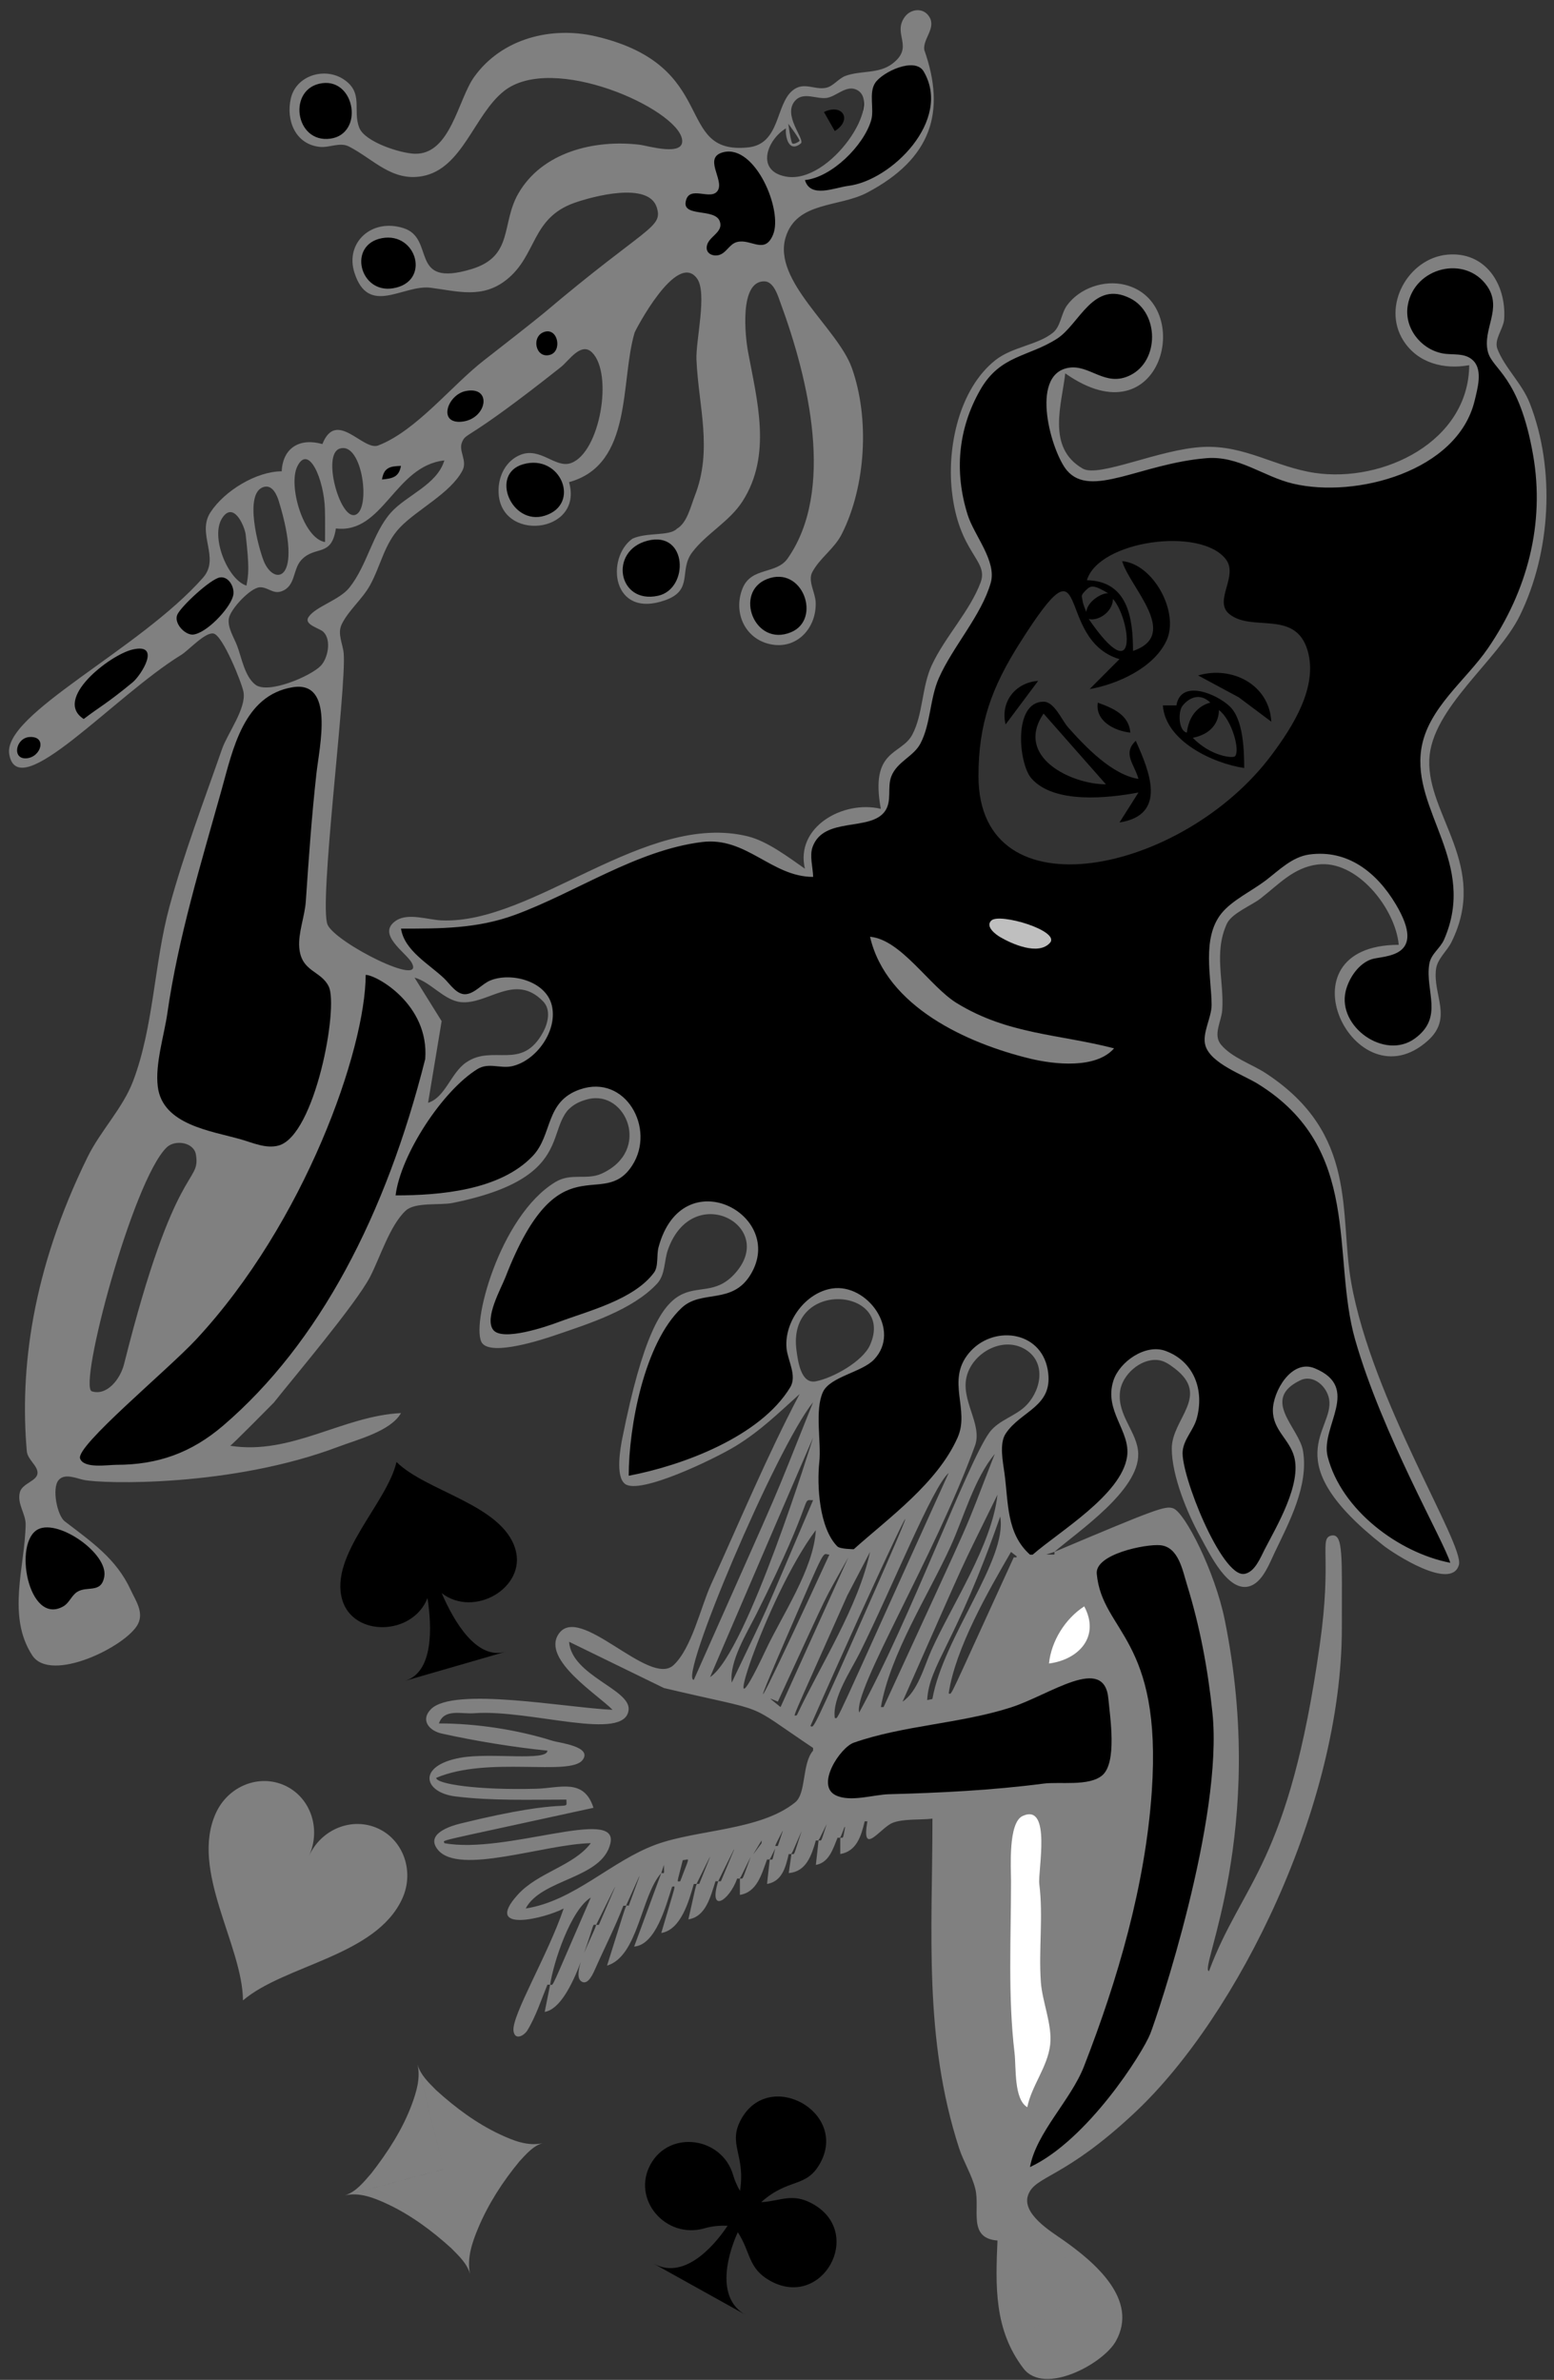 <svg width="111" height="170" viewBox="0 0 111 170" fill="none" xmlns="http://www.w3.org/2000/svg">
<rect x="0" y="0" width="111" height="170" fill="#333333" stroke="none"/>
<g clip-path="url(#clip0_1_777)">
<path d="M73.14 160.432L72.425 161.819L73.163 166.64L75.086 166.306L78.898 163.716L74.661 159.667L73.14 160.432Z" fill="#808080"/>
<path d="M109.298 29.698C107.434 26.706 106.508 24.904 106.703 23.724C106.881 22.651 108.163 21.282 105.484 19.152C103.895 17.89 97.125 19.782 101.77 25.399C106.095 25.942 105.518 25.012 104.58 29.631C98.085 36.298 94.434 34.176 88.405 32.642C80.989 31.392 79.37 35.956 76.106 33.09C73.252 23.39 77.876 27.12 79.352 27.716C82.688 26.296 81.868 27.314 82.732 23.349C81.005 20.587 81.874 21.25 79.118 20.495C76.844 21.553 77.66 20.811 75.572 23.954C70.63 26.108 67.897 26.938 68.412 35.778C70.89 41.031 70.53 39.73 70.486 41.791C66.548 47.923 67.632 45.389 65.567 52.709C62.852 55.056 63.422 53.916 63.258 57.544C62.453 59.562 57.638 56.547 57.837 62.45C50.167 57.846 48.202 59.853 37.594 64.767C32.011 66.258 33.994 66.035 28.895 65.909C28.186 66.264 26.919 65.885 32.443 71.251C34.507 71.124 33.452 71.338 37.227 70.21C37.905 70.651 41.455 71.558 37.428 75.585C35.393 75.632 33.177 74.826 29 82.224C28.398 83.288 28.239 84.672 27.758 86.2C36.951 84.508 34.594 85.331 38.6 82.706C42.22 74.724 44.647 78.656 45.457 81.43C43.533 84.746 44.777 83.963 40.137 84.621C36.093 88.641 37.415 86.391 34.484 94.9C36.419 96.734 42.67 94.308 46.998 91.305C47.497 88.674 47.959 85.005 53.087 87.308C53.966 89.701 54.08 88.663 52.518 91.674C47.197 93.26 47.841 92.171 44.739 101.987C44.739 106.689 44.067 105.92 47.333 105.413C53.696 102.382 53.572 102.855 57.068 98.965C55.037 90.219 61.718 93.088 61.819 93.12C63.11 95.192 64.419 95.794 58.24 99.066C58.396 109.913 58.132 107.606 59.11 110.551C60.585 110.95 61.396 112.515 68.813 102.961C68.751 97.395 68.287 95.992 72.727 95.74C76.912 98.254 73.188 100.759 71.154 102.355C71.363 105.545 71.182 109.947 73.831 111.492C80.617 105.728 79.096 107.395 80.993 103.968C79.831 100.165 78.337 98.097 82.833 96.647C86.095 99.293 85.959 98.454 83.869 103.431C85.718 109.76 84.688 107.676 88.186 112.669C88.533 112.661 91.183 113.724 92.936 103.935C90.71 100.277 90.936 100.616 92.435 98.225C94.69 98.184 93.998 97.763 95.313 100.072C94.009 104.329 93.285 107.435 103.376 112.166C104.528 111.219 104.626 114.193 96.651 94.296C95.847 86.876 96.198 89.4 95.144 83.144C91.818 77.772 93.666 79.65 86.681 75.014C86.759 67.922 86.573 70.017 87.416 65.575C95.192 60.283 94.171 60.325 98.959 63.861C100.7 68.365 100.784 67.811 98.289 67.859C95.907 69.203 96.543 68.284 95.681 71.791C98.282 76.335 99.429 75.188 101.802 74.175C103.61 69.51 100.993 70.752 103.509 67.189C105.865 59.724 99.934 57.694 102.483 51.572C104.929 48.426 106.295 46.769 107.558 45.288C111.368 36.6 109.988 33.456 109.298 29.698ZM89.213 56.77C81.316 61.815 84.188 60.7 76.626 62.032L71.824 61.039L69.566 57.816C69.746 50.642 69.087 53.234 72.142 46.446L75.371 41.658L80.606 38.739C80.606 38.739 82.201 38.562 82.836 38.465L85.915 38.261L88.102 40.011C87.551 43.12 87.597 42.322 87.822 43.682C91.037 43.983 89.777 43.63 93.363 45.37L93.808 48.196C92.221 53.532 93.215 51.563 89.213 56.77Z" fill="black"/>
<path d="M87.926 32.429L88.313 32.886L81.787 38.739L81.401 38.282L87.926 32.429Z" fill="black"/>
<path d="M25.835 69.222L28.793 69.891L30.875 73.447L28.583 84.529L22.628 95.654L13.504 105.065H5.465L4.173 103.307L14.42 94.023L22.628 80.556L25.835 69.222Z" fill="black"/>
<path d="M78.228 111.805L79.514 110.836L83.209 109.922L84.388 110.997L86.369 118.526L87.066 122.611L86.53 130.246L83.477 142.669L81.227 148.152L77.585 152.883L73.139 155.948L73.46 153.798L77.21 147.614L79.406 141.108L81.386 132.343L82.083 126.106L81.119 119.116L78.334 114.115L78.228 111.805Z" fill="black"/>
<path d="M50.182 10.486L53.924 10.815L55.983 15.507L54.407 18.922L49.231 18.285L48.399 13.441L50.182 10.486Z" fill="black"/>
<path d="M61.835 5.773L64.91 4.268L66.137 4.696L66.579 6.29V7.783L65.708 10.3L62.678 13.036L57.36 14.255L56.978 12.783L58.871 12.19L61.464 9.64L61.835 5.773Z" fill="black"/>
<path d="M25.214 7.885C25.214 9.069 24.313 10.03 23.201 10.03C22.089 10.03 21.189 9.069 21.189 7.885C21.189 6.699 22.089 5.739 23.201 5.739C24.313 5.739 25.214 6.699 25.214 7.885Z" fill="black"/>
<path d="M29.917 18.759C29.917 19.858 28.979 20.75 27.822 20.75C26.665 20.75 25.727 19.858 25.727 18.759C25.727 17.66 26.665 16.768 27.822 16.768C28.979 16.768 29.917 17.659 29.917 18.759Z" fill="black"/>
<path d="M40.427 35.016C40.427 36.161 39.409 37.092 38.155 37.092C36.899 37.092 35.883 36.161 35.883 35.016C35.883 33.87 36.9 32.941 38.155 32.941C39.409 32.941 40.427 33.868 40.427 35.016Z" fill="black"/>
<path d="M48.853 40.6C48.853 41.864 47.856 42.886 46.627 42.886C45.398 42.886 44.4 41.864 44.4 40.6C44.4 39.337 45.397 38.315 46.627 38.315C47.856 38.315 48.853 39.337 48.853 40.6Z" fill="black"/>
<path d="M57.742 43.416C57.742 44.809 56.731 45.938 55.486 45.938C54.24 45.938 53.23 44.809 53.23 43.416C53.23 42.025 54.24 40.895 55.486 40.895C56.732 40.897 57.742 42.025 57.742 43.416Z" fill="black"/>
<path d="M34.433 28.148C34.759 28.686 34.458 29.462 33.76 29.887C33.063 30.311 32.232 30.218 31.906 29.683C31.58 29.145 31.881 28.369 32.578 27.945C33.276 27.52 34.106 27.613 34.433 28.148Z" fill="black"/>
<path d="M39.839 24.541C39.839 25.041 39.488 25.447 39.056 25.447C38.624 25.447 38.272 25.041 38.272 24.541C38.272 24.04 38.624 23.634 39.056 23.634C39.488 23.634 39.839 24.04 39.839 24.541Z" fill="black"/>
<path d="M28.721 33.224C28.815 33.331 28.741 33.548 28.53 33.788C28.319 34.029 28.004 34.252 27.71 34.373C27.417 34.492 27.193 34.487 27.128 34.359C27.034 34.252 27.107 34.035 27.319 33.795C27.53 33.556 27.845 33.331 28.138 33.212C28.431 33.093 28.655 33.097 28.721 33.224Z" fill="black"/>
<path d="M12.073 44.167L15.762 40.727L17.484 42.468L13.796 45.907L12.073 44.167Z" fill="black"/>
<path d="M4.496 49.834L9.872 45.48L11.405 47.257L6.029 51.611L4.496 49.834Z" fill="black"/>
<path d="M2.801 52.766C2.981 52.968 2.994 53.288 2.836 53.599C2.678 53.91 2.375 54.16 2.046 54.248C1.718 54.339 1.418 54.255 1.266 54.029C1.087 53.827 1.074 53.507 1.232 53.196C1.389 52.885 1.693 52.635 2.021 52.545C2.349 52.456 2.649 52.539 2.801 52.766Z" fill="black"/>
<path d="M2.25 109.181L3.67 108.669L5.721 109.766L7.575 111.502L7.595 113.344L3.634 115.412L1.649 114.09L1.846 110.133L2.25 109.181Z" fill="black"/>
<path d="M23.645 49.931C22.112 70.263 21.438 66.376 25.001 70.525C21.631 83.511 23.09 81.145 18.875 83.061C9.246 79.421 10.949 80.888 10.46 76.755C14.22 58.31 12.596 64.365 17.246 51.139C18.255 49.498 22.138 47.645 23.645 49.931Z" fill="#808080"/>
<path d="M60.764 124.154L73.303 121.27L76.554 119.872L78.919 119.646L79.537 120.79L79.593 126.442L78.594 127.389L60.89 128.786L59.076 128.462L58.95 126.045L60.764 124.154Z" fill="#808080"/>
<path d="M85.579 48.248L88.484 49.812L90.808 51.553C90.663 48.88 87.973 47.539 85.579 48.248Z" fill="black"/>
<path d="M84.03 50.389H83.061C83.245 52.941 86.634 54.528 88.872 54.861C88.868 53.594 88.813 51.403 87.849 50.469C86.908 49.56 84.34 48.486 84.03 50.389ZM84.396 50.526C84.555 50.237 85.447 49.239 86.454 50.188C86.118 50.276 84.974 50.657 84.774 52.334C84.232 52.219 84.137 51.072 84.396 50.526ZM88.211 54.025C88.063 54.173 86.515 54.044 85.197 52.703C87.07 52.325 87.066 50.914 87.064 50.721C87.997 51.406 88.599 53.635 88.211 54.025Z" fill="black"/>
<path d="M87.903 43.583C88.047 42.45 88.702 41.02 88.291 39.889C86.867 35.965 79.886 38.523 77.639 39.847C72.188 43.059 68.531 49.914 69.425 56.224C69.548 57.094 69.31 57.883 69.646 58.751C71.151 62.642 76.429 62.26 79.77 61.895C87.189 61.084 95.773 52.758 93.52 44.944C91.174 43.383 89.613 43.583 87.903 43.583ZM77.562 42.161C77.934 41.786 78.144 41.782 79.164 42.382C78.734 42.319 77.646 42.965 77.599 43.709C77.599 43.709 77.362 43.194 77.328 42.925C77.281 42.556 77.151 42.574 77.562 42.161ZM79.5 42.785C80.76 44.227 81.371 49.467 77.763 44.211C78.313 44.395 79.459 43.822 79.5 42.785ZM90.86 53.888C84.522 62.42 69.897 65.505 69.891 55.444C69.888 51.672 70.846 49.084 72.853 45.916C78.083 37.658 75.208 45.666 79.962 47.084L77.831 49.222C79.848 48.874 82.463 47.678 83.338 45.722C84.235 43.715 82.383 40.279 80.155 40.084C80.663 41.917 84.348 45.334 80.929 46.499C80.929 44.096 80.542 41.516 77.637 41.444C78.486 38.614 85.769 37.599 87.565 39.956C88.475 41.148 86.67 42.913 87.794 43.849C89.407 45.193 92.549 43.498 93.408 46.499C94.153 49.096 92.307 51.94 90.86 53.888Z" fill="black"/>
<path d="M81.318 55.638C79.435 55.352 77.509 53.327 76.283 51.944C75.84 51.444 75.314 50.124 74.54 50.124C72.355 50.124 72.748 54.538 73.668 55.596C75.283 57.453 79.189 57.008 81.318 56.611L79.963 58.751C83.414 58.209 82.093 55.068 81.125 52.917C80.156 53.843 81.038 54.592 81.318 55.638ZM74.54 50.971L78.994 56.026C76.535 56.026 72.443 54.081 74.54 50.971Z" fill="black"/>
<path d="M58.853 8.001L59.627 9.361C60.894 8.585 60.208 7.356 58.853 8.001Z" fill="black"/>
<path d="M71.828 51.748L74.152 48.639C72.537 48.746 71.436 50.13 71.828 51.748Z" fill="black"/>
<path d="M80.737 52.333C80.64 51.066 79.504 50.583 78.413 50.193C78.22 51.489 79.575 52.206 80.737 52.333Z" fill="black"/>
<path d="M62.145 66.915C63.307 71.931 69.109 74.534 73.572 75.618C75.318 76.041 78.286 76.365 79.576 74.886C75.62 73.859 72.009 73.903 68.344 71.657C66.407 70.471 64.37 67.109 62.145 66.915Z" fill="#808080"/>
<path d="M74.993 67.355C75.775 66.495 71.404 65.191 70.809 65.754C70.352 66.188 71.137 66.76 71.441 66.939C72.259 67.416 74.154 68.278 74.993 67.355Z" fill="#BFBFBF"/>
<path d="M109.272 28.808C108.719 27.389 107.479 26.273 106.958 24.928C106.694 24.248 107.399 23.48 107.442 22.78C107.594 20.303 106.107 17.953 103.396 18.189C100.589 18.436 98.669 21.863 100.245 24.335C101.272 25.948 103.16 26.413 104.945 26.085C104.899 31.547 98.796 34.505 93.906 33.779C91.099 33.361 88.936 31.796 85.966 31.925C82.845 32.062 78.501 34.141 77.34 33.474C74.723 31.968 75.854 28.852 76.088 26.668C83.044 31.573 85.443 21.591 80.35 20.343C78.868 19.979 77.121 20.572 76.214 21.816C75.795 22.39 75.771 23.311 75.213 23.764C74.111 24.657 72.308 24.765 71.092 25.733C68.506 27.791 67.654 31.919 67.986 35.029C68.47 39.566 70.647 39.989 70.043 41.606C69.275 43.66 67.504 45.483 66.561 47.505C65.832 49.066 65.94 51.029 65.157 52.49C64.374 53.955 62.124 53.495 62.917 57.776C60.205 57.136 56.791 59.086 57.494 62.054C56.322 61.239 54.826 60.093 53.427 59.745C46.11 57.935 38.115 66.028 31.542 65.746C30.573 65.704 29.163 65.192 28.304 65.752C26.827 66.713 29.02 68.049 29.411 68.773C30.382 70.57 24.057 67.392 23.407 66.075C22.738 64.719 24.751 49.218 24.551 46.69C24.494 45.98 24.073 45.278 24.413 44.584C24.905 43.581 25.885 42.8 26.436 41.795C27.195 40.414 27.454 38.842 28.575 37.672C29.804 36.388 32.189 35.225 33.031 33.611C33.408 32.888 32.717 32.221 33.011 31.564C33.334 30.843 33.242 31.627 40.061 26.224C40.635 25.77 41.502 24.396 42.29 25.178C43.82 26.695 42.859 32.337 40.781 33.08C39.677 33.474 38.594 31.904 37.159 32.496C36.142 32.916 35.619 33.965 35.61 35.025C35.579 38.791 41.711 38.164 40.645 34.441C45.237 33.181 44.283 27.253 45.333 23.747C45.365 23.64 48.344 17.869 49.794 19.902C50.53 20.936 49.688 24.331 49.747 25.692C49.894 29.049 50.92 32.111 49.631 35.413C49.342 36.153 49.077 37.358 48.351 37.767C47.836 38.318 46.202 38.001 45.173 38.481C43.253 39.849 43.692 44.228 47.51 42.876C49.568 42.147 48.46 40.749 49.444 39.452C50.469 38.099 52.106 37.263 53.04 35.804C55.153 32.505 54.077 28.613 53.428 25.11C53.238 24.084 52.782 20.096 54.582 20.096C55.264 20.096 55.556 21.105 55.742 21.61C57.783 27.155 59.645 35.047 56.264 39.888C55.448 41.056 53.663 40.48 53.039 42.031C52.365 43.703 53.167 45.596 54.977 46.008C56.915 46.447 58.345 44.849 58.261 43.002C58.23 42.316 57.685 41.495 58.023 40.862C58.567 39.846 59.602 39.194 60.132 38.139C61.852 34.724 62.125 29.869 60.845 26.279C59.831 23.439 55.163 20.058 56.119 16.947C56.911 14.368 59.927 14.825 61.946 13.758C66.52 11.341 67.593 8.017 66.019 3.564C65.909 2.787 66.862 2.027 66.395 1.228C65.977 0.509 65.043 0.614 64.611 1.228C63.741 2.462 65.324 3.329 63.755 4.54C62.776 5.296 61.505 5.018 60.4 5.418C59.886 5.604 59.521 6.17 58.994 6.274C58.163 6.439 57.427 5.814 56.629 6.449C55.377 7.446 55.755 10.296 53.428 10.531C48.088 11.073 51.485 4.705 42.582 2.603C39.416 1.857 35.848 2.723 33.861 5.506C32.708 7.123 32.177 11.07 29.606 10.982C28.602 10.947 26.066 10.148 25.663 9.127C25.164 7.867 26 6.633 24.551 5.67C23.193 4.769 21.149 5.386 20.773 7.034C20.419 8.585 21.086 10.3 22.828 10.491C23.531 10.568 24.276 10.132 24.926 10.466C26.681 11.368 27.998 12.993 30.189 12.579C33.042 12.039 33.866 8.194 35.999 6.505C39.472 3.752 48.349 7.758 48.718 9.947C48.934 11.229 46.262 10.406 45.683 10.338C42.454 9.951 38.711 10.864 37.014 13.841C35.786 15.992 36.699 18.311 33.675 19.224C29.144 20.59 31.148 17.046 28.829 16.299C26.542 15.562 24.635 17.341 25.316 19.477C26.323 22.639 28.8 20.302 30.768 20.555C32.671 20.799 34.446 21.363 36.183 19.98C38.368 18.241 37.931 15.584 41.033 14.489C42.315 14.036 46.322 12.948 46.911 14.813C47.376 16.288 46.197 16.142 38.902 22.319C38.292 22.835 35.385 25.108 34.578 25.733C32.264 27.526 29.747 30.767 27.016 31.82C25.933 32.239 24.028 29.198 23.027 31.721C21.418 31.259 20.199 31.985 20.122 33.666C18.319 33.672 16.045 35.047 15.036 36.59C14.024 38.136 15.75 39.846 14.504 41.263C9.964 46.42 0.165 51.008 0.662 53.885C1.294 57.535 8.121 49.74 12.956 46.773C13.459 46.464 14.66 45.129 15.255 45.255C15.917 45.398 17.259 48.748 17.39 49.414C17.618 50.58 16.245 52.397 15.862 53.498C14.562 57.23 13.135 60.967 12.101 64.775C11.012 68.785 10.981 73.338 9.509 77.219C8.764 79.183 7.182 80.761 6.249 82.662C2.266 90.772 1.407 97.874 1.915 103.66C1.969 104.271 2.691 104.68 2.68 105.216C2.668 105.799 1.59 105.948 1.421 106.59C1.202 107.42 1.846 108.133 1.832 108.91C1.78 111.898 0.469 115.426 2.302 118.243C3.62 120.271 9.051 117.594 9.856 116.006C10.289 115.152 9.675 114.311 9.338 113.576C8.309 111.337 6.528 110.133 4.626 108.672C4.083 108.254 3.689 106.312 4.187 105.725C4.62 105.214 5.455 105.603 5.983 105.713C7.362 106 16.548 106.234 24.188 103.337C25.521 102.832 27.912 102.232 28.642 100.94C24.499 101.134 20.802 103.967 16.441 103.273C16.508 103.285 19.555 100.196 19.555 100.196C20.926 98.462 25.414 93.162 26.428 91.219C27.14 89.855 27.84 87.535 28.983 86.475C29.653 85.853 31.434 86.109 32.322 85.93C42.346 83.913 38.029 79.504 42.006 78.514C44.718 77.84 46.567 82.201 42.975 83.834C41.902 84.322 40.797 83.758 39.682 84.428C35.665 86.841 33.559 94.865 34.453 95.96C35.186 96.859 38.762 95.683 39.682 95.368C42.039 94.561 45.18 93.578 46.931 91.697C47.532 91.05 47.428 90.07 47.708 89.275C49.472 84.275 55.63 87.603 52.445 91.025C49.741 93.927 47.337 88.326 44.46 102.691C44.314 103.418 43.944 105.459 44.642 105.997C45.681 106.799 51.026 104.224 52.546 103.295C54.298 102.224 55.604 100.941 57.114 99.581C54.79 103.993 52.85 108.648 50.783 113.19C50.049 114.802 49.41 117.738 48.108 118.945C46.375 120.552 41.356 114.431 39.878 116.754C38.715 118.581 42.776 121.107 43.751 122.135C40.474 121.993 32.375 120.456 30.775 122.096C30.006 122.883 30.67 123.636 31.549 123.83C33.925 124.356 36.681 124.81 39.102 125.051C39.102 125.83 35.034 125.173 32.905 125.556C29.766 126.119 30.237 128.032 32.517 128.32C35.096 128.644 37.867 128.549 40.458 128.549C40.458 129.516 41.04 128.255 32.904 130.255C32.13 130.445 30.357 131.009 31.279 132.135C32.789 133.981 38.85 131.731 42.2 131.661C40.955 133.306 38.436 133.727 36.971 135.355C34.474 138.131 38.945 137.031 40.263 136.327C39.137 139.655 36.525 143.995 36.68 145.077C36.774 145.734 37.358 145.466 37.643 145.077C38.265 144.072 38.664 142.84 39.101 141.77H39.295C39.537 140.146 40.771 136.421 42.199 135.546C39.187 142.46 39.574 141.77 39.295 141.77L38.907 143.714C39.983 143.538 40.856 141.805 41.492 140.135C41.286 140.777 41.22 141.331 41.533 141.54C42.01 141.858 42.396 140.908 42.531 140.604C43.183 139.132 43.942 137.652 44.523 136.13H44.717C46.008 133.275 45.943 133.277 44.91 136.13C44.639 136.13 44.916 135.501 43.36 140.408C45.589 139.743 45.775 135.419 47.234 133.796L47.427 133.212C47.427 133.911 47.492 133.796 47.234 133.796L45.297 139.048C46.846 138.921 47.565 136.13 48.008 134.771C48.283 134.771 48.344 134.283 47.234 138.076C48.636 137.846 49.208 135.805 49.558 134.576H49.751C51.044 131.977 50.977 131.984 49.944 134.574C49.669 134.577 49.835 134.21 49.17 137.104C50.429 136.91 50.752 135.464 51.107 134.38H51.3C51.938 133.098 52.301 132.346 52.418 132.122L52.438 132.117C52.355 132.329 52.037 133.072 51.495 134.38H51.3C50.578 136.714 52.076 135.813 52.657 134.186C52.928 134.186 52.733 134.423 53.625 132.628C52.956 134.419 53.121 134.183 52.851 134.186V135.354C54.073 135.16 54.401 133.882 54.788 132.826C55.047 132.826 54.919 132.952 55.369 132.046C55.138 132.98 55.241 132.826 54.982 132.826L54.788 134.576C55.857 134.391 56.111 133.41 56.338 132.436C56.603 132.436 56.431 132.674 57.262 130.79C56.639 132.676 56.797 132.434 56.532 132.436L56.339 133.798C57.582 133.697 57.964 132.553 58.276 131.464C58.534 131.464 58.375 131.654 59.05 130.296C58.598 131.661 58.727 131.464 58.469 131.464L58.276 133.214C59.219 133.045 59.488 132.093 59.826 131.271C60.066 131.271 59.977 131.395 60.327 130.499L60.363 130.521C60.194 131.405 60.259 131.266 60.019 131.27V132.436C61.181 132.243 61.512 131.162 61.762 130.102H61.955C61.504 132.694 62.889 130.57 63.735 130.219C64.509 129.898 65.749 130.016 66.603 129.908C66.603 137.993 65.957 145.562 68.502 153.434C68.823 154.428 69.412 155.336 69.664 156.35C70.024 157.796 69.095 159.878 71.248 160.044C71.111 163.281 70.99 166.413 73.105 169.182C74.597 171.134 78.797 168.852 79.702 167.238C81.366 164.27 78.193 161.59 75.896 159.979C75.082 159.408 72.942 158.122 73.442 156.781C73.963 155.379 76.006 155.667 81.116 150.852C88.442 143.947 95.846 128.919 95.846 116.299C95.846 111.176 95.966 109.523 95.108 109.688C94.195 109.862 95.16 111.187 94.274 117.465C92.052 133.225 88.753 134.387 86.358 140.798C85.567 140.798 90.55 130.848 87.482 115.715C86.782 112.262 84.644 108.047 83.8 107.743C83.239 107.54 82.565 107.791 75.317 110.852C75.317 111.109 75.433 111.044 74.736 111.044L75.317 110.852C77.053 109.354 81.357 106.468 81.303 103.855C81.271 102.299 79.778 101.132 80.004 99.382C80.155 98.215 81.447 97.041 82.674 97.147C83.147 97.188 83.523 97.457 83.891 97.736C86.5 99.712 83.704 101.335 83.699 103.464C83.694 105.416 84.819 108.133 85.764 109.822C86.363 110.891 87.753 113.925 89.366 113.269C90.23 112.916 90.695 111.636 91.067 110.859C92.094 108.715 93.476 106.13 93.075 103.658C92.803 101.978 90.023 99.983 92.866 98.603C93.818 98.141 94.787 99.043 94.94 99.963C95.311 102.186 91.038 104.3 98.831 110.411C99.526 110.957 103.68 113.677 104.208 111.779C104.613 110.326 98.005 100.065 96.513 91.602C95.642 86.657 97.041 81.005 90.416 76.665C89.409 76.004 87.991 75.561 87.207 74.612C86.628 73.909 87.248 72.947 87.302 72.157C87.445 70.066 86.679 68.078 87.631 65.987C87.971 65.24 89.401 64.677 90.033 64.186C91.354 63.16 92.391 61.978 94.099 61.755C96.935 61.383 99.685 64.93 99.91 67.49C91.142 67.51 96.782 79.038 102 74.325C103.788 72.71 102.342 71.09 102.571 69.24C102.664 68.487 103.351 67.951 103.676 67.296C106.37 61.865 101.94 58.255 102.092 54.27C102.233 50.589 106.984 47.203 108.565 43.964C110.77 39.453 111.116 33.545 109.272 28.808ZM38.897 36.842C36.529 37.565 34.98 33.858 37.355 33.166C40.066 32.377 41.534 36.036 38.897 36.842ZM47.006 42.556C44.132 43.187 43.467 39.328 46.264 38.62C49.12 37.9 49.231 42.069 47.006 42.556ZM56.511 45.157C53.886 46.261 52.398 42.303 54.785 41.365C57.342 40.361 58.705 44.236 56.511 45.157ZM23.605 9.903C21.044 10.265 20.507 6.269 23.024 5.941C25.38 5.633 26.002 9.565 23.605 9.903ZM62.509 5.928C63.03 5.136 65.35 4.042 65.974 5.101C68.026 8.582 63.673 12.898 60.594 13.277C59.627 13.396 57.884 14.191 57.497 12.863C59.41 12.668 61.699 10.396 62.228 8.585C62.456 7.806 62.041 6.638 62.509 5.928ZM57.109 10.072C57.04 10.143 56.737 10.306 56.611 10.258C56.485 10.21 56.311 8.842 56.311 8.842C56.311 8.842 57.179 10.002 57.109 10.072ZM56.141 9.168C56.076 9.761 56.337 10.945 57.197 10.251C57.552 9.963 55.806 8.19 56.839 7.146C57.42 6.561 58.35 7.095 59.047 6.995C59.715 6.899 60.403 6.104 61.115 6.381C63.226 7.205 59.303 13.187 56.141 12.613C53.96 12.217 54.776 9.989 56.141 9.168ZM48.976 14.419C49.205 13.133 50.812 14.415 51.283 13.588C51.723 12.812 50.187 11.226 51.687 10.868C53.951 10.329 55.927 15.017 55.223 16.75C54.628 18.215 53.66 17.037 52.656 17.285C52.074 17.428 51.881 18.119 51.289 18.233C50.913 18.306 50.489 18.125 50.477 17.724C50.454 16.904 51.742 16.651 51.403 15.786C51.045 14.874 48.782 15.508 48.976 14.419ZM28.059 20.595C25.679 20.977 24.817 17.47 27.285 17.012C29.773 16.549 30.805 20.154 28.059 20.595ZM38.904 23.7C39.873 23.412 40.176 25.119 39.264 25.354C38.233 25.62 37.921 23.992 38.904 23.7ZM7.45 112.607C7.242 113.863 6.218 113.248 5.5 113.721C5.104 113.982 4.946 114.505 4.523 114.745C2.02 116.174 0.896 110.101 2.75 109.226C4.224 108.531 7.721 110.977 7.45 112.607ZM33.288 27.928C35.149 27.576 34.803 29.849 33.094 30.108C31.222 30.392 31.923 28.186 33.288 27.928ZM28.64 33.279C28.496 34.081 28.045 34.179 27.285 34.251C27.426 33.403 27.832 33.304 28.64 33.279ZM24.243 32.054C25.91 31.453 26.548 36.581 25.314 36.792C24.245 36.977 23.022 32.495 24.243 32.054ZM21.23 33.331C22.035 31.662 23.151 34.242 23.209 36.389C23.23 37.166 23.217 37.947 23.217 38.721C21.667 38.462 20.574 34.693 21.23 33.331ZM18.836 34.785C19.453 34.602 19.778 35.349 19.917 35.806C21.693 41.608 19.572 41.883 18.842 40.083C18.476 39.181 17.384 35.215 18.836 34.785ZM15.858 37.026C16.632 35.806 17.407 37.404 17.543 38.139C17.826 40.626 17.752 41.017 17.602 41.833C16.245 41.386 15.028 38.333 15.858 37.026ZM1.913 54.166C0.825 54.269 1.114 52.711 2.106 52.647C3.38 52.566 2.946 54.069 1.913 54.166ZM9.466 48.748C7.575 50.307 7.074 50.517 5.981 51.359C3.771 49.949 7.832 46.781 9.466 46.398C11.565 45.906 10.079 48.242 9.466 48.748ZM13.762 45.333C13.148 45.333 12.382 44.462 12.679 43.877C12.996 43.252 15.045 41.355 15.702 41.249C16.39 41.139 16.824 42.072 16.634 42.617C16.374 43.511 14.731 45.258 13.762 45.333ZM16.931 46.111C16.709 45.532 16.253 44.847 16.342 44.2C16.433 43.535 17.889 41.968 18.569 41.95C19.146 41.937 19.499 42.456 20.109 42.237C21.131 41.873 20.895 40.688 21.519 40.008C22.507 38.929 23.678 39.849 23.992 37.748C27.374 38.154 28.187 33.279 31.739 32.889C31.215 34.639 29.034 35.368 27.92 36.618C26.63 38.065 26.233 40.368 24.961 41.971C24.249 42.87 22.548 43.319 22.04 44.075C21.672 44.623 22.828 44.867 23.102 45.139C23.691 45.725 23.418 47.026 22.914 47.556C22.209 48.295 19.15 49.611 18.24 48.907C17.469 48.309 17.261 46.971 16.931 46.111ZM11.91 81.957C12.497 81.392 13.85 81.576 13.996 82.481C14.338 84.606 12.512 82.861 8.862 97.441C8.594 98.508 7.641 99.728 6.561 99.385C5.561 99.067 9.481 84.294 11.91 81.957ZM15.946 101.829C13.672 103.778 11.279 104.635 8.303 104.635C7.69 104.635 5.99 104.926 5.72 104.187C5.395 103.295 11.961 97.88 13.999 95.692C21.788 87.323 26.106 74.96 26.121 69.638C26.884 69.639 30.674 71.751 30.372 75.65C27.565 86.811 22.792 95.96 15.946 101.829ZM29.609 69.832C30.769 70.147 31.703 71.448 32.901 71.582C34.837 71.796 36.78 69.45 38.795 71.532C39.368 72.126 39.148 73.07 38.797 73.721C37.266 76.552 35.226 74.556 33.289 75.897C32.194 76.654 31.814 78.386 30.577 78.775L31.546 72.942L29.609 69.832ZM56.893 96.469C56.188 91.299 63.964 91.99 62.145 96.079C61.627 97.245 59.507 98.43 58.272 98.671C57.21 98.879 56.999 97.246 56.893 96.469ZM55.754 121.94C54.854 121.191 54.803 121.247 55.561 121.551C59.658 112.686 58.555 114.918 60.596 111.245L55.754 121.94ZM62.145 110.857C61.313 114.763 58.623 118.908 56.916 122.523C56.641 122.523 56.261 123.561 60.521 113.968L62.145 110.857ZM56.141 117.046C59.141 110.118 58.697 111.051 59.241 111.051C55.477 119.236 52.533 125.378 56.141 117.046ZM54.011 115.328C58.399 106.582 57.135 107.162 58.078 107.162C53.85 117.061 55.315 113.785 52.267 120.189C52.074 118.698 53.353 116.639 54.011 115.328ZM50.719 119.801C56.45 106.455 54.819 110.248 58.078 102.691C58.078 102.691 53.359 118.065 50.719 119.801ZM58.272 109.301C58.128 112.063 55.868 115.366 54.699 117.857C50.882 125.99 54.67 114.083 58.272 109.301ZM58.078 100.163C54.739 108.487 56.6 104.13 49.557 119.995C48.431 119.995 55.432 103.451 58.078 100.163ZM42.777 137.495H42.584C42.491 137.848 42.057 138.68 41.722 139.505C42.527 137.223 42.27 137.495 42.584 137.495C44.378 133.893 44.339 133.837 42.777 137.495ZM48.588 134.383C48.332 134.383 48.324 134.661 48.769 132.878C48.883 132.859 49 132.84 49.11 132.822C49.212 132.865 49.056 133.132 48.588 134.383ZM54.399 131.661C53.589 132.745 53.655 132.71 54.399 131.467V131.661ZM55.561 131.857C55.306 131.857 55.26 132.062 55.894 130.796L55.912 130.794L55.561 131.857ZM58.078 125.05C57.27 125.979 57.605 128.092 56.8 128.745C54.303 130.768 49.803 130.676 46.845 131.764C43.633 132.945 41.018 135.788 37.549 136.327C38.67 134.189 43.022 134.22 43.601 131.669C44.199 129.031 36.114 132.477 31.739 131.661C31.739 131.383 30.524 131.734 42.391 129.135C41.711 126.995 39.996 127.728 38.316 127.773C34.113 127.887 31.158 127.435 31.158 126.995C34.875 125.411 40.72 126.912 41.616 125.716C42.336 124.756 39.931 124.493 39.486 124.354C36.944 123.554 34.024 123.107 31.351 123.107C31.729 122.028 32.938 122.449 33.87 122.379C37.876 122.082 44.669 124.467 44.901 122.135C45.048 120.663 40.831 119.703 40.648 117.274L47.426 120.58C55.328 122.447 52.956 121.43 58.078 124.857V125.05ZM57.884 123.301C62.803 112.089 67.548 102.147 62.507 113.578C57.727 124.419 58.165 123.301 57.884 123.301ZM59.627 122.717C59.434 121.285 60.783 119.333 61.419 118.051C63.796 113.259 66.605 106.216 67.762 105.218C59.215 124.053 59.928 122.717 59.627 122.717ZM61.37 122.328C60.922 120.756 66.74 111.23 69.641 103.273C70.208 101.717 68.547 99.987 69.076 98.218C69.555 96.612 71.572 95.487 73.128 96.329C74.732 97.198 74.428 99.195 73.337 100.354C72.573 101.166 71.329 101.42 70.666 102.335C69.111 104.483 65.004 115.71 61.37 122.328ZM63.113 121.94H62.92C63.598 118.117 66.284 114.002 67.896 110.468C68.856 108.363 69.575 105.652 71.054 103.857C68.474 110.468 70.183 106.54 63.113 121.94ZM64.469 121.551C69.634 109.884 68.131 113.141 71.247 106.774C70.86 110.336 68.017 114.599 66.539 117.857C66.011 119.022 65.556 120.838 64.469 121.551ZM66.226 121.439C66.37 118.892 68.289 117.416 71.442 108.33C71.993 111.367 67.383 116.934 66.6 121.357L66.621 121.355C66.456 121.397 66.327 121.425 66.226 121.439ZM67.762 120.967C68.235 117.759 70.591 113.653 72.216 110.857C72.216 110.857 72.392 110.999 72.627 111.174C72.616 111.2 72.607 111.22 72.598 111.245H72.41C67.514 121.931 68.042 120.967 67.762 120.967ZM74.54 160.26C75.272 160.389 78.448 163.063 77.991 163.811C77.556 164.521 76 163.93 73.959 166.271C72.797 165.227 71.634 159.748 74.54 160.26ZM77.428 147.605C79.849 141.389 81.81 134.66 82.27 127.967C83.027 116.959 78.726 116.614 78.34 112.417C78.211 111.013 81.822 110.285 82.868 110.377C84.177 110.491 84.467 112.167 84.783 113.189C85.714 116.2 86.275 119.216 86.601 122.328C87.395 129.911 82.695 143.917 82.164 145.271C81.633 146.626 77.69 152.875 73.57 154.799C74.017 152.336 76.483 150.031 77.428 147.605ZM101.521 53.502C100.838 57.929 105.534 61.63 103.15 67.112C102.87 67.757 102.207 68.135 102.09 68.867C101.782 70.806 103.159 72.666 101.048 74.191C98.895 75.746 95.519 73.334 96.119 70.806C96.341 69.874 97.045 68.822 97.974 68.519C98.819 68.243 102.024 68.481 99.694 64.585C98.343 62.325 96.271 60.663 93.519 61.039C92.293 61.208 91.363 62.161 90.42 62.882C89.455 63.62 87.996 64.311 87.246 65.246C85.818 67.026 86.535 69.837 86.543 71.781C86.547 72.695 85.837 73.819 86.104 74.697C86.491 75.969 88.792 76.772 89.841 77.419C97.35 82.052 95.079 89.683 96.796 95.695C98.728 102.465 103.155 110.118 103.59 111.633C99.91 110.921 95.811 107.866 94.834 104.051C94.286 101.911 97.274 99.127 93.906 97.739C92.26 97.058 90.918 99.388 90.92 100.746C90.922 102.167 92.097 102.798 92.439 104.052C92.975 106.02 91.21 108.99 90.341 110.662C90.037 111.248 89.633 112.318 88.871 112.428C87.247 112.66 84.32 105.303 84.476 103.662C84.559 102.793 85.255 102.151 85.481 101.329C86.036 99.306 85.293 97.248 83.253 96.498C81.822 95.972 79.976 97.26 79.533 98.609C78.822 100.781 80.776 102.217 80.505 104.053C80.103 106.775 75.661 109.395 73.764 111.052H73.57C71.876 109.534 72.038 107.356 71.746 105.219C71.64 104.441 71.367 103.122 71.827 102.418C72.924 100.738 75.314 100.493 74.835 97.831C74.325 95.005 70.861 94.638 69.193 96.672C67.57 98.653 69.294 100.683 68.399 102.692C66.951 105.943 63.502 108.41 60.983 110.664C60.983 110.664 60.002 110.657 59.81 110.463C58.518 109.157 58.342 106.132 58.522 104.442C58.674 103.013 58.182 100.746 58.778 99.442C59.284 98.335 61.562 98.031 62.434 97.111C64.402 95.031 61.942 91.657 59.434 92.041C57.539 92.332 56.024 94.391 56.178 96.278C56.25 97.165 56.95 98.258 56.446 99.094C54.308 102.632 48.728 104.695 44.909 105.415C44.909 101.915 46.019 95.934 48.689 93.424C50.109 92.088 52.301 93.234 53.624 91.028C56.182 86.763 48.733 82.812 47.041 89.084C46.884 89.663 47.05 90.451 46.714 90.904C45.273 92.85 42.008 93.644 39.876 94.445C39.063 94.751 35.877 95.844 35.228 94.993C34.587 94.153 35.791 92.04 36.107 91.224C39.918 81.391 43.024 86.555 45.158 83.251C46.859 80.62 44.68 76.695 41.426 77.819C38.909 78.688 39.492 81.056 38.05 82.576C35.717 85.035 31.407 85.389 28.256 85.389C28.62 82.472 31.609 77.906 34.1 76.368C34.906 75.871 35.738 76.352 36.584 76.159C38.328 75.76 39.868 73.588 39.408 71.787C38.97 70.07 36.515 69.438 35.035 70.031C34.445 70.266 33.934 70.947 33.292 71.016C32.631 71.087 32.134 70.279 31.725 69.889C30.643 68.859 28.886 67.912 28.644 66.334C31.455 66.334 34.07 66.341 36.753 65.361C41.107 63.77 45.444 60.733 50.142 60.148C53.326 59.751 55.109 62.639 58.082 62.639C58.068 61.977 57.814 61.139 58.039 60.508C58.822 58.309 62.135 59.408 63.194 57.971C63.742 57.23 63.352 56.242 63.671 55.444C64.09 54.395 65.255 54.045 65.745 53.111C66.483 51.708 66.413 49.907 67.058 48.444C68.054 46.188 70.094 43.974 70.765 41.639C71.212 40.084 69.587 38.26 69.12 36.779C68.159 33.731 68.419 30.639 70.026 27.835C71.453 25.348 73.446 25.515 75.506 24.192C77.11 23.162 78.078 19.965 80.737 21.314C82.786 22.352 82.829 25.758 80.737 26.802C78.928 27.703 77.836 25.985 76.283 26.28C73.51 26.809 75.123 32.331 76.213 33.608C77.924 35.614 81.474 33.121 86.16 32.73C88.484 32.535 90.23 34.044 92.357 34.547C96.851 35.614 104.129 33.672 105.334 28.61C105.53 27.787 105.919 26.468 105.249 25.777C104.648 25.157 103.767 25.39 103.01 25.238C101.452 24.924 100.279 23.392 100.556 21.803C101.032 19.081 104.673 18.191 106.227 20.442C107.334 22.047 105.883 23.506 106.272 25.108C106.589 26.418 108.504 26.767 109.506 32.498C110.365 37.414 109.086 42.219 106.285 46.303C104.718 48.596 101.97 50.593 101.521 53.502Z" fill="#808080"/>
<path d="M79.171 121.357C79.283 122.619 79.816 125.923 78.718 126.828C77.759 127.618 75.698 127.254 74.523 127.408C70.93 127.879 67.13 128.069 63.502 128.164C62.398 128.192 60.734 128.754 59.69 128.238C58.239 127.521 60.015 124.822 60.983 124.483C64.527 123.241 68.584 123.129 72.216 121.962C75.002 121.067 78.887 118.145 79.171 121.357Z" fill="black"/>
<path d="M75.013 146.049C74.837 147.638 73.68 148.99 73.378 150.523C72.409 149.939 72.592 147.705 72.466 146.633C71.988 142.58 72.216 138.466 72.216 134.383C72.216 133.411 72 130.194 73.049 129.717C75.132 128.77 74.122 133.682 74.235 134.577C74.527 136.911 74.181 139.251 74.347 141.577C74.449 143.017 75.171 144.618 75.013 146.049Z" fill="white"/>
<path d="M77.445 114.745C78.595 116.909 77.057 118.549 74.927 118.828C75.092 117.219 76.089 115.624 77.445 114.745Z" fill="white"/>
<path d="M11.957 72.359C12.732 66.954 14.363 61.667 15.828 56.416C16.636 53.522 17.397 49.675 20.892 49.093C23.917 48.587 22.817 53.315 22.602 55.249C22.262 58.307 22.052 61.319 21.843 64.388C21.771 65.448 21.287 66.654 21.376 67.695C21.526 69.442 22.93 69.317 23.485 70.477C24.194 71.957 22.511 81.1 19.904 81.826C19.008 82.075 18.052 81.629 17.21 81.388C15.076 80.778 11.602 80.355 11.269 77.611C11.072 75.984 11.725 73.978 11.957 72.359Z" fill="black"/>
<path d="M15.421 129.509C13.551 133.612 17.329 138.953 17.355 142.892C20.347 140.345 26.833 139.735 28.724 135.642C29.616 133.713 28.834 131.45 27.003 130.611C25.162 129.768 22.951 130.641 22.072 132.576C22.955 130.633 22.181 128.388 20.351 127.545C18.513 126.697 16.302 127.575 15.421 129.509Z" fill="#808080"/>
<path d="M31.699 154.954C29.348 155.575 26.998 156.195 24.647 156.816C25.441 156.567 25.991 155.853 26.526 155.242C27.694 153.736 28.761 152.102 29.424 150.301C29.75 149.417 30.047 148.421 29.823 147.471L31.699 154.954ZM24.648 156.817C25.675 156.581 26.721 156.997 27.643 157.425C29.33 158.21 30.853 159.339 32.238 160.598C32.764 161.131 33.365 161.685 33.576 162.438C32.95 159.944 32.325 157.45 31.7 154.955L24.648 156.817ZM33.576 162.438C33.331 161.315 33.731 160.167 34.158 159.149C34.883 157.419 35.917 155.825 37.104 154.389C37.578 153.879 38.069 153.291 38.75 153.092C36.399 153.713 34.05 154.334 31.699 154.954L33.576 162.438ZM38.75 153.092C37.723 153.328 36.677 152.913 35.756 152.485C34.069 151.701 32.546 150.57 31.161 149.312C30.635 148.779 30.035 148.224 29.824 147.471C30.449 149.966 31.074 152.459 31.699 154.954L38.75 153.092Z" fill="#808080"/>
<path d="M58.049 157.425C56.574 156.606 55.759 157.236 54.372 157.303C56.362 155.532 57.582 156.333 58.586 154.515C60.595 150.876 54.952 147.737 52.943 151.374C51.947 153.177 53.275 153.895 52.857 156.5C52.66 156.159 52.491 155.787 52.371 155.384C51.594 152.655 47.844 152.112 46.471 154.598C45.092 157.094 47.542 159.98 50.334 159.169C50.892 159.007 51.45 158.97 51.972 158.987C51.389 159.873 49.091 163.025 46.679 161.692L53.248 165.348C51.286 164.254 51.774 161.509 52.699 159.451C53.637 160.889 53.418 162.036 55.013 162.923C58.746 165.001 61.781 159.504 58.049 157.425Z" fill="black"/>
<path d="M36.817 110.676C35.896 107.484 30.449 106.548 28.322 104.432C27.646 107.369 23.53 111.072 24.44 114.258C25.208 116.948 29.47 116.866 30.536 114.154C30.843 116.166 31.002 119.467 28.901 120.075L36.107 117.99C34.03 118.591 32.408 115.798 31.552 113.802C33.874 115.598 37.604 113.402 36.817 110.676Z" fill="black"/>
</g>
<defs>
<clipPath id="clip0_1_777">
<rect width="111" height="170" fill="white"/>
</clipPath>
</defs>
</svg>
